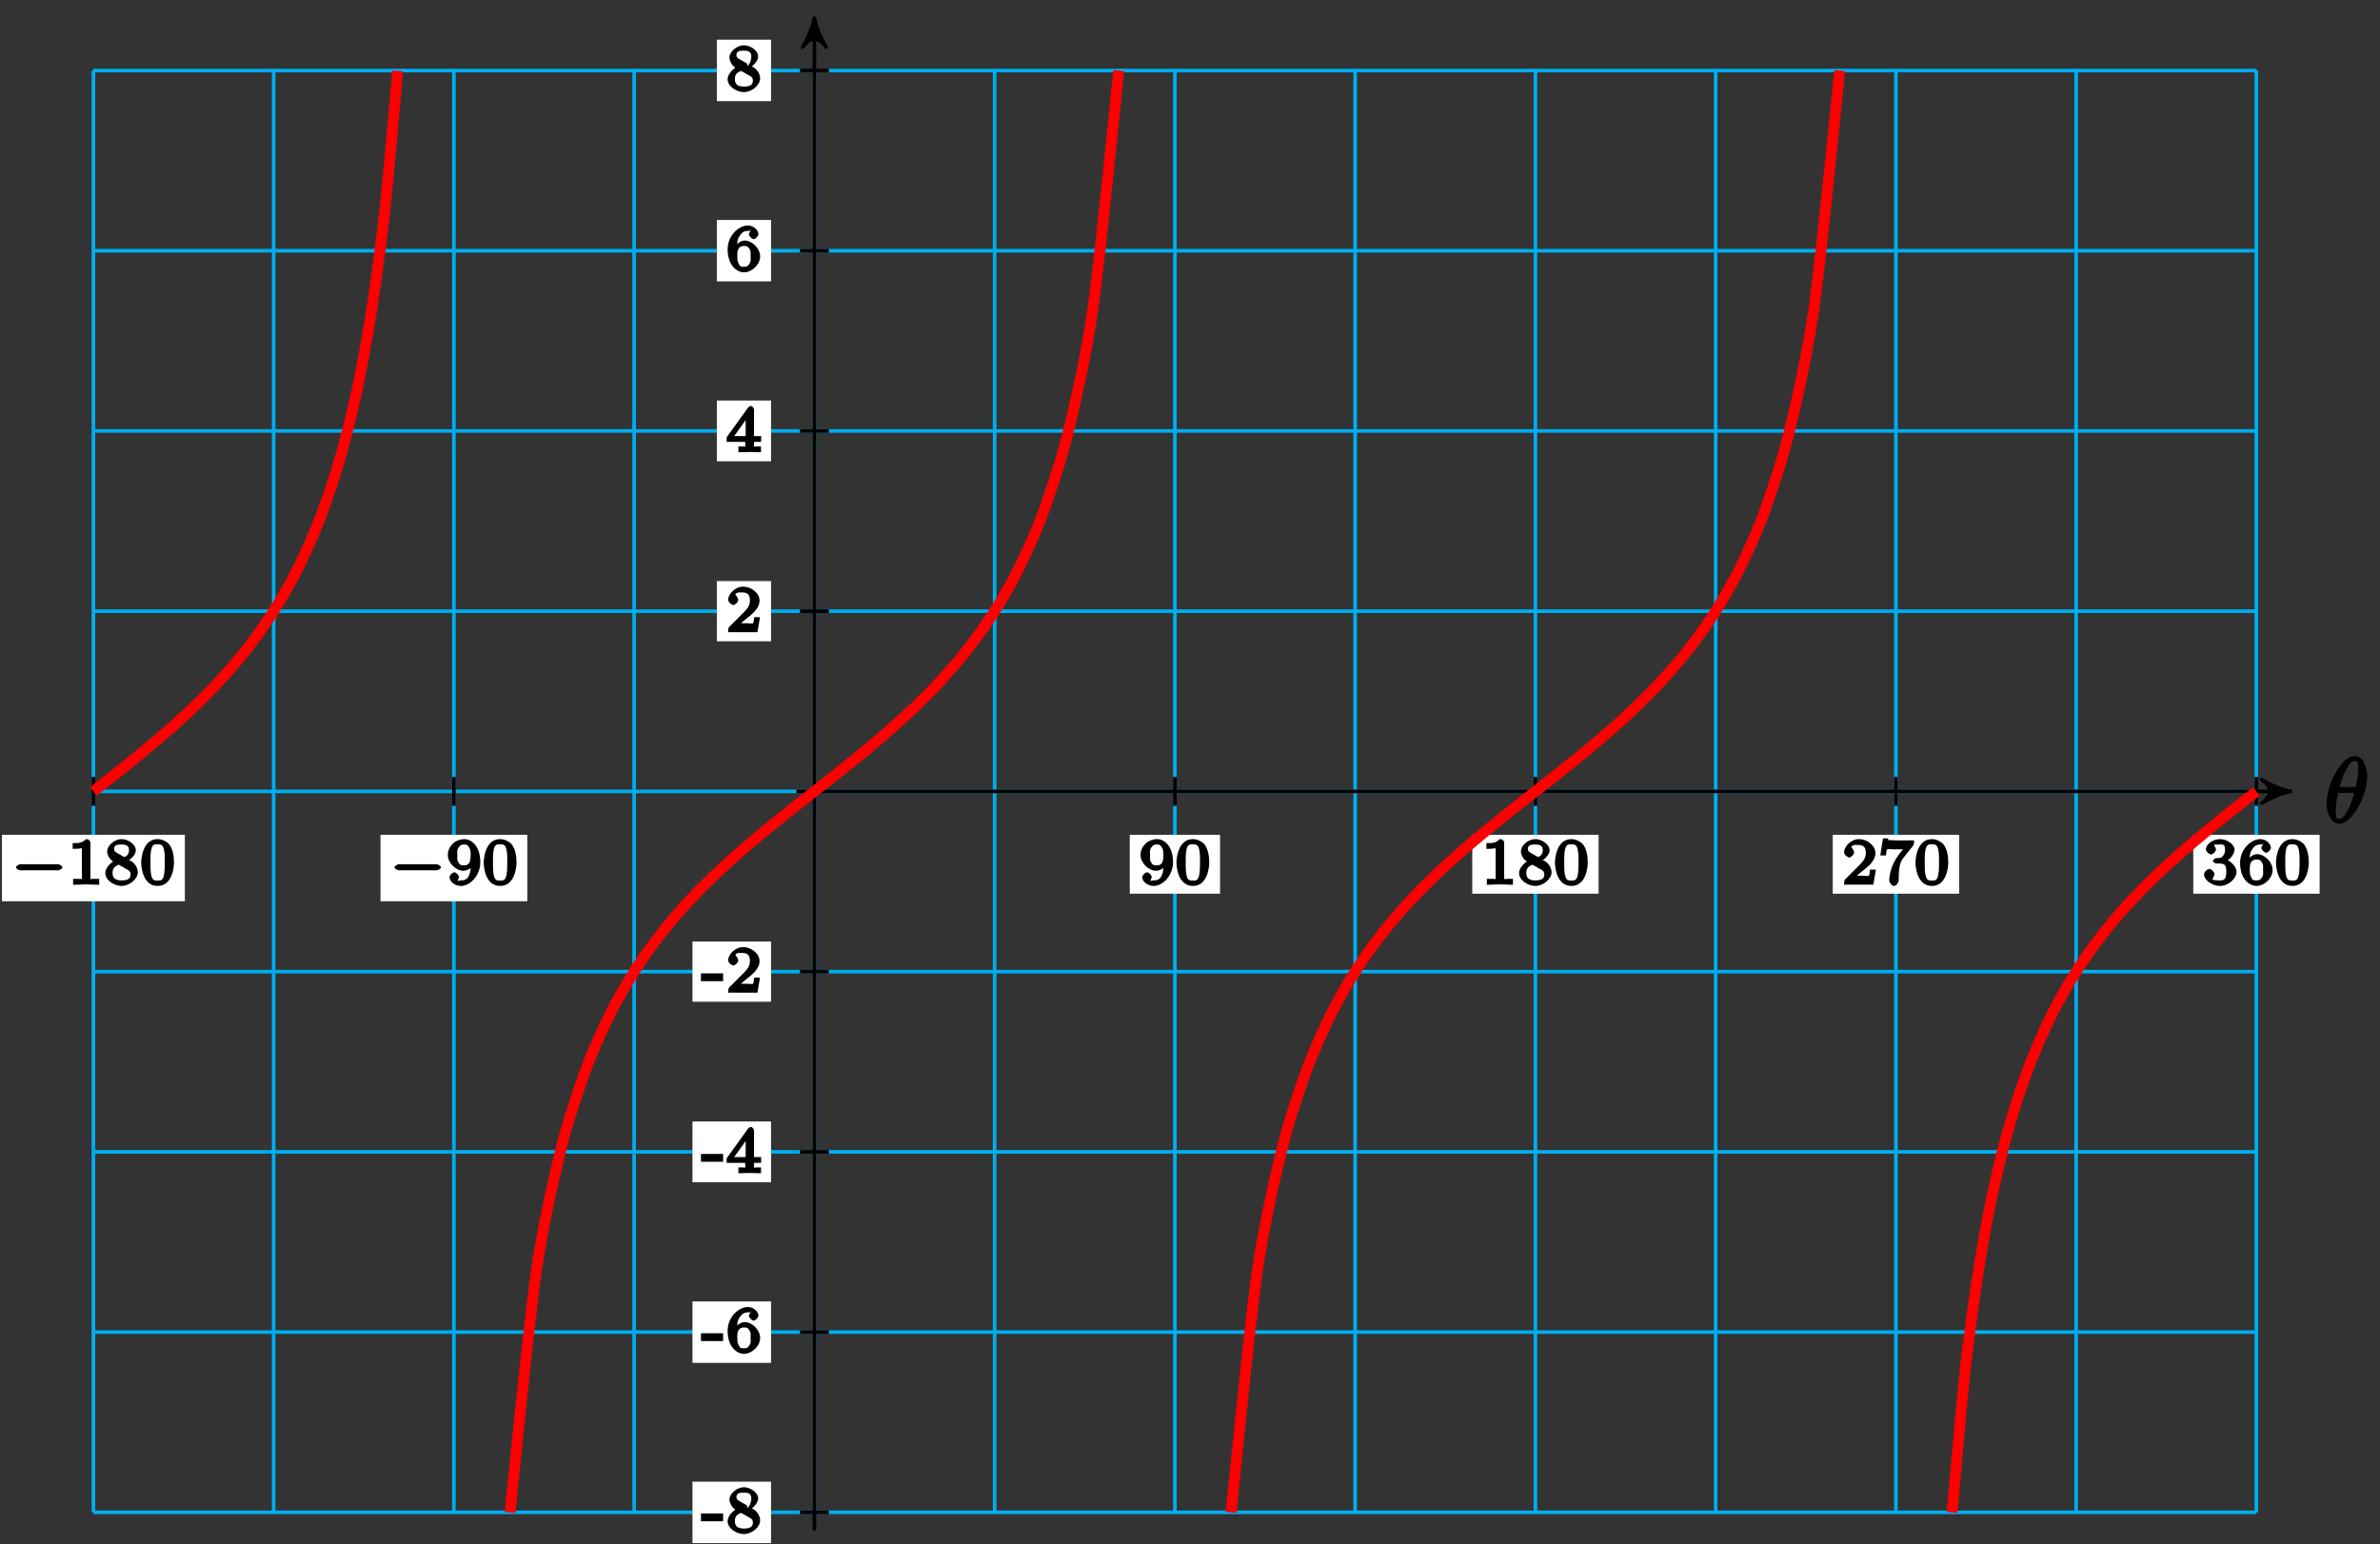 <?xml version="1.0" encoding="UTF-8"?>
<svg xmlns="http://www.w3.org/2000/svg" xmlns:xlink="http://www.w3.org/1999/xlink" width="262pt" height="170pt" viewBox="0 0 262 170" version="1.1">
<rect x="0" y="0" width="262" height="170" fill="#333333" stroke="none"/>
<defs>
<g>
<symbol overflow="visible" id="glyph0-0">
<path style="stroke:none;" d=""/>
</symbol>
<symbol overflow="visible" id="glyph0-1">
<path style="stroke:none;" d="M 4.703 -5.141 C 4.703 -5.797 4.359 -7.359 3.344 -7.359 C 1.953 -7.359 0.234 -4.375 0.234 -2.094 C 0.234 -1.156 0.703 0.109 1.609 0.109 C 3.016 0.109 4.703 -2.906 4.703 -5.141 Z M 1.641 -3.781 C 1.812 -4.422 1.969 -5.109 2.359 -5.812 C 2.625 -6.297 2.875 -6.812 3.328 -6.812 C 3.812 -6.812 3.703 -6.328 3.703 -5.766 C 3.703 -5.281 3.625 -4.766 3.422 -3.953 L 1.688 -3.953 Z M 3.297 -3.453 C 3.188 -3 3.016 -2.266 2.641 -1.562 C 2.297 -0.875 2.047 -0.438 1.609 -0.438 C 1.281 -0.438 1.25 -0.562 1.25 -1.484 C 1.25 -1.906 1.312 -2.484 1.516 -3.297 L 3.25 -3.297 Z M 3.297 -3.453 "/>
</symbol>
<symbol overflow="visible" id="glyph1-0">
<path style="stroke:none;" d=""/>
</symbol>
<symbol overflow="visible" id="glyph1-1">
<path style="stroke:none;" d="M 5.188 -1.578 C 5.297 -1.578 5.656 -1.734 5.656 -1.906 C 5.656 -2.078 5.297 -2.25 5.188 -2.25 L 1.031 -2.25 C 0.922 -2.25 0.547 -2.078 0.547 -1.906 C 0.547 -1.734 0.906 -1.578 1.031 -1.578 Z M 5.188 -1.578 "/>
</symbol>
<symbol overflow="visible" id="glyph2-0">
<path style="stroke:none;" d=""/>
</symbol>
<symbol overflow="visible" id="glyph2-1">
<path style="stroke:none;" d="M 2.516 -4.625 C 2.516 -4.812 2.328 -5.016 2.047 -5.016 C 1.547 -4.516 1.047 -4.578 0.562 -4.578 L 0.562 -3.938 C 0.922 -3.938 1.516 -3.984 1.578 -4.016 L 1.578 -0.766 C 1.578 -0.531 1.766 -0.641 1.078 -0.641 L 0.609 -0.641 L 0.609 0.016 C 0.938 0 1.797 -0.031 2.047 -0.031 C 2.266 -0.031 3.141 0 3.484 0.016 L 3.484 -0.641 L 3.031 -0.641 C 2.328 -0.641 2.516 -0.531 2.516 -0.766 Z M 2.516 -4.625 "/>
</symbol>
<symbol overflow="visible" id="glyph2-2">
<path style="stroke:none;" d="M 2.469 -2.516 C 3.016 -2.781 3.547 -3.297 3.547 -3.781 C 3.547 -4.453 2.656 -5.016 1.984 -5.016 C 1.219 -5.016 0.391 -4.328 0.391 -3.656 C 0.391 -3.328 0.609 -2.953 0.734 -2.812 C 0.859 -2.672 0.906 -2.641 1.047 -2.562 C 1.062 -2.562 0.188 -2 0.188 -1.266 C 0.188 -0.484 1.172 0.141 1.969 0.141 C 2.859 0.141 3.766 -0.625 3.766 -1.375 C 3.766 -1.828 3.438 -2.359 3.031 -2.594 C 2.953 -2.641 2.703 -2.781 2.859 -2.703 Z M 1.469 -3.5 C 1.297 -3.609 1.156 -3.672 1.156 -3.922 C 1.156 -4.359 1.469 -4.422 1.969 -4.422 C 2.516 -4.422 2.797 -4.281 2.797 -3.781 C 2.797 -3.156 2.266 -3.047 2.266 -3.047 C 2.25 -3.047 2.359 -2.984 2.312 -3.016 Z M 1.547 -2.266 L 2.5 -1.719 C 2.672 -1.609 2.969 -1.547 2.969 -1.125 C 2.969 -0.609 2.578 -0.469 1.984 -0.469 C 1.344 -0.469 0.984 -0.688 0.984 -1.266 C 0.984 -1.781 1.172 -1.984 1.656 -2.188 Z M 1.547 -2.266 "/>
</symbol>
<symbol overflow="visible" id="glyph2-3">
<path style="stroke:none;" d="M 3.781 -2.422 C 3.781 -3.188 3.641 -3.875 3.312 -4.359 C 3.094 -4.672 2.531 -5.016 1.984 -5.016 C 0.359 -5.016 0.172 -2.922 0.172 -2.422 C 0.172 -1.922 0.359 0.141 1.984 0.141 C 3.594 0.141 3.781 -1.922 3.781 -2.422 Z M 1.984 -0.453 C 1.656 -0.453 1.422 -0.438 1.281 -1.016 C 1.188 -1.422 1.188 -2 1.188 -2.516 C 1.188 -3.016 1.188 -3.547 1.297 -3.938 C 1.438 -4.484 1.688 -4.438 1.984 -4.438 C 2.359 -4.438 2.516 -4.391 2.641 -4 C 2.766 -3.609 2.766 -3.109 2.766 -2.516 C 2.766 -2 2.766 -1.484 2.672 -1.031 C 2.531 -0.406 2.266 -0.453 1.984 -0.453 Z M 1.984 -0.453 "/>
</symbol>
<symbol overflow="visible" id="glyph2-4">
<path style="stroke:none;" d="M 2.719 -2.266 C 2.719 -0.547 2.062 -0.469 1.641 -0.469 C 1.484 -0.469 1.25 -0.422 1.312 -0.344 C 1.219 -0.344 1.422 -0.781 1.422 -0.844 C 1.422 -1.016 1.109 -1.359 0.906 -1.359 C 0.703 -1.359 0.375 -1.031 0.375 -0.828 C 0.375 -0.344 0.969 0.141 1.641 0.141 C 2.641 0.141 3.766 -1 3.766 -2.484 C 3.766 -4.219 2.812 -5.016 2 -5.016 C 1.766 -5.016 1.156 -4.922 0.75 -4.531 C 0.516 -4.297 0.188 -3.891 0.188 -3.266 C 0.188 -2.391 1.078 -1.531 1.891 -1.531 C 2.453 -1.531 2.891 -1.953 3.047 -2.266 L 2.719 -2.406 Z M 1.938 -2.125 C 1.656 -2.125 1.531 -2.141 1.344 -2.469 C 1.172 -2.719 1.234 -2.891 1.234 -3.266 C 1.234 -3.672 1.172 -3.812 1.375 -4.094 C 1.547 -4.328 1.641 -4.422 2 -4.422 C 2.359 -4.422 2.438 -4.266 2.547 -4.078 C 2.734 -3.781 2.703 -3.438 2.703 -3.188 C 2.703 -2.281 2.375 -2.125 1.938 -2.125 Z M 1.938 -2.125 "/>
</symbol>
<symbol overflow="visible" id="glyph2-5">
<path style="stroke:none;" d="M 3.516 -1.656 L 3.109 -1.656 C 3.062 -1.312 3.047 -1.031 2.969 -0.969 C 2.906 -0.922 2.516 -0.984 2.406 -0.984 L 1.125 -0.984 L 1.266 -0.641 C 2 -1.297 2.234 -1.484 2.656 -1.812 C 3.172 -2.234 3.703 -2.797 3.703 -3.469 C 3.703 -4.312 2.781 -5.016 1.891 -5.016 C 1.031 -5.016 0.25 -4.219 0.25 -3.578 C 0.25 -3.219 0.734 -2.984 0.812 -2.984 C 0.969 -2.984 1.359 -3.297 1.359 -3.547 C 1.359 -3.672 1.125 -4.125 1.031 -4.125 C 1.172 -4.422 1.453 -4.375 1.781 -4.375 C 2.484 -4.375 2.641 -4.031 2.641 -3.469 C 2.641 -2.859 2.266 -2.516 2.047 -2.266 L 0.375 -0.594 C 0.297 -0.531 0.25 -0.391 0.25 0 L 3.469 0 L 3.75 -1.656 Z M 3.516 -1.656 "/>
</symbol>
<symbol overflow="visible" id="glyph2-6">
<path style="stroke:none;" d="M 3.859 -4.266 C 3.938 -4.344 3.984 -4.5 3.984 -4.875 L 1.969 -4.875 C 1.688 -4.875 1.609 -4.891 1.359 -4.906 C 1 -4.938 1.172 -4.781 1.125 -5.094 L 0.562 -5.094 L 0.266 -3.219 L 0.891 -3.219 C 0.922 -3.516 0.938 -3.844 1.047 -3.906 C 1.109 -3.953 1.547 -3.891 1.641 -3.891 L 2.781 -3.891 C 2.797 -3.938 2.453 -3.5 2.297 -3.297 C 1.391 -2.109 1.25 -0.859 1.25 -0.453 C 1.25 -0.375 1.438 0.141 1.766 0.141 C 2.109 0.141 2.297 -0.375 2.297 -0.453 L 2.297 -0.734 C 2.297 -2.094 2.516 -2.578 2.812 -2.953 Z M 3.859 -4.266 "/>
</symbol>
<symbol overflow="visible" id="glyph2-7">
<path style="stroke:none;" d="M 1.906 -2.328 C 2.453 -2.328 2.641 -2.141 2.641 -1.406 C 2.641 -0.531 2.328 -0.469 1.938 -0.469 C 1.656 -0.469 1.172 -0.484 1.094 -0.578 C 1.078 -0.578 1.344 -1.016 1.344 -1.156 C 1.344 -1.375 0.984 -1.734 0.766 -1.734 C 0.578 -1.734 0.188 -1.422 0.188 -1.141 C 0.188 -0.484 1.094 0.141 1.938 0.141 C 2.906 0.141 3.766 -0.703 3.766 -1.406 C 3.766 -1.938 3.141 -2.688 2.375 -2.844 L 2.375 -2.453 C 3.094 -2.719 3.547 -3.438 3.547 -3.859 C 3.547 -4.406 2.734 -5.016 1.953 -5.016 C 1.188 -5.016 0.391 -4.453 0.391 -3.891 C 0.391 -3.656 0.75 -3.328 0.953 -3.328 C 1.172 -3.328 1.5 -3.672 1.5 -3.875 C 1.5 -4.078 1.172 -4.422 1.328 -4.406 C 1.328 -4.406 1.672 -4.422 1.938 -4.422 C 2.25 -4.422 2.5 -4.469 2.5 -3.859 C 2.5 -3.562 2.453 -3.375 2.266 -3.156 C 2.047 -2.906 1.984 -2.953 1.641 -2.922 C 1.469 -2.906 1.453 -2.906 1.422 -2.906 C 1.406 -2.906 1.156 -2.703 1.156 -2.625 C 1.156 -2.516 1.406 -2.328 1.531 -2.328 Z M 1.906 -2.328 "/>
</symbol>
<symbol overflow="visible" id="glyph2-8">
<path style="stroke:none;" d="M 1.234 -2.469 C 1.234 -3.047 1.219 -3.422 1.484 -3.844 C 1.734 -4.219 1.969 -4.422 2.422 -4.422 C 2.625 -4.422 2.766 -4.422 2.688 -4.547 C 2.875 -4.562 2.531 -4.25 2.531 -4.047 C 2.531 -3.875 2.844 -3.516 3.047 -3.516 C 3.266 -3.516 3.578 -3.859 3.578 -4.062 C 3.578 -4.453 3.094 -5.016 2.406 -5.016 C 1.406 -5.016 0.188 -3.906 0.188 -2.406 C 0.188 -0.594 1.219 0.141 2 0.141 C 2.844 0.141 3.766 -0.703 3.766 -1.609 C 3.766 -2.5 2.875 -3.359 2.062 -3.359 C 1.5 -3.359 1 -2.781 0.844 -2.469 Z M 2 -0.469 C 1.641 -0.469 1.562 -0.484 1.422 -0.781 L 1.359 -0.922 C 1.25 -1.125 1.25 -1.344 1.25 -1.766 C 1.25 -2.438 1.469 -2.766 2.031 -2.766 C 2.344 -2.766 2.422 -2.703 2.594 -2.438 C 2.766 -2.172 2.719 -2.016 2.719 -1.609 C 2.719 -1.219 2.781 -1.062 2.578 -0.781 C 2.422 -0.547 2.328 -0.469 2 -0.469 Z M 2 -0.469 "/>
</symbol>
<symbol overflow="visible" id="glyph3-0">
<path style="stroke:none;" d=""/>
</symbol>
<symbol overflow="visible" id="glyph3-1">
<path style="stroke:none;" d="M 2.375 -1.453 L 2.375 -2.125 L -0.062 -2.125 L -0.062 -1.266 L 2.375 -1.266 Z M 2.375 -1.453 "/>
</symbol>
<symbol overflow="visible" id="glyph3-2">
<path style="stroke:none;" d="M 3.766 -1.375 C 3.766 -1.828 3.438 -2.359 3.031 -2.594 L 2.859 -2.703 C 3.016 -2.781 3.547 -3.297 3.547 -3.781 C 3.547 -4.453 2.656 -5.016 1.984 -5.016 C 1.219 -5.016 0.391 -4.328 0.391 -3.656 C 0.391 -3.328 0.609 -2.953 0.734 -2.812 C 0.859 -2.672 0.906 -2.641 1.047 -2.562 C 1.062 -2.562 0.188 -2 0.188 -1.266 C 0.188 -0.484 1.172 0.141 1.969 0.141 C 2.859 0.141 3.766 -0.625 3.766 -1.375 Z M 2.797 -3.781 C 2.797 -3.156 2.391 -2.703 2.391 -2.703 C 2.391 -2.703 2.359 -2.984 2.312 -3.016 L 1.469 -3.5 C 1.297 -3.609 1.156 -3.672 1.156 -3.922 C 1.156 -4.359 1.469 -4.422 1.969 -4.422 C 2.516 -4.422 2.797 -4.281 2.797 -3.781 Z M 2.969 -1.125 C 2.969 -0.609 2.578 -0.469 1.984 -0.469 C 1.344 -0.469 0.984 -0.688 0.984 -1.266 C 0.984 -1.781 1.172 -1.984 1.656 -2.188 C 1.938 -2.047 1.938 -2.047 2.5 -1.719 C 2.672 -1.609 2.969 -1.547 2.969 -1.125 Z M 2.969 -1.125 "/>
</symbol>
<symbol overflow="visible" id="glyph3-3">
<path style="stroke:none;" d="M 3.766 -1.609 C 3.766 -2.5 2.875 -3.359 2.062 -3.359 C 1.5 -3.359 1 -2.781 0.844 -2.469 L 1.234 -2.469 C 1.234 -3.047 1.219 -3.422 1.484 -3.844 C 1.734 -4.219 1.969 -4.422 2.422 -4.422 C 2.625 -4.422 2.766 -4.422 2.688 -4.547 C 2.875 -4.562 2.531 -4.25 2.531 -4.047 C 2.531 -3.875 2.844 -3.516 3.047 -3.516 C 3.266 -3.516 3.578 -3.859 3.578 -4.062 C 3.578 -4.453 3.094 -5.016 2.406 -5.016 C 1.406 -5.016 0.188 -3.906 0.188 -2.406 C 0.188 -0.594 1.219 0.141 2 0.141 C 2.844 0.141 3.766 -0.703 3.766 -1.609 Z M 2.719 -1.609 C 2.719 -1.219 2.781 -1.062 2.578 -0.781 C 2.422 -0.547 2.328 -0.469 2 -0.469 C 1.641 -0.469 1.562 -0.484 1.422 -0.781 L 1.359 -0.922 C 1.25 -1.125 1.25 -1.344 1.25 -1.766 C 1.25 -2.438 1.469 -2.766 2.031 -2.766 C 2.344 -2.766 2.422 -2.703 2.594 -2.438 C 2.766 -2.172 2.719 -2.016 2.719 -1.609 Z M 2.719 -1.609 "/>
</symbol>
<symbol overflow="visible" id="glyph3-4">
<path style="stroke:none;" d="M 3.875 -1.344 L 3.875 -1.781 L 3.094 -1.781 L 3.094 -4.703 C 3.094 -4.844 2.906 -5.094 2.766 -5.094 C 2.672 -5.094 2.516 -5.031 2.438 -4.922 L 0.078 -1.641 L 0.078 -1.141 L 2.125 -1.141 L 2.125 -0.766 C 2.125 -0.531 2.328 -0.641 1.75 -0.641 L 1.375 -0.641 L 1.375 0 L 2.609 -0.031 L 3.859 0 L 3.859 -0.641 L 3.484 -0.641 C 2.906 -0.641 3.094 -0.531 3.094 -0.766 L 3.094 -1.141 L 3.875 -1.141 Z M 2.375 -1.781 L 0.906 -1.781 L 2.5 -4 L 2.172 -4.141 L 2.172 -1.781 Z M 2.375 -1.781 "/>
</symbol>
<symbol overflow="visible" id="glyph3-5">
<path style="stroke:none;" d="M 3.516 -1.656 L 3.109 -1.656 C 3.062 -1.312 3.047 -1.031 2.969 -0.969 C 2.906 -0.922 2.516 -0.984 2.406 -0.984 L 1.125 -0.984 L 1.266 -0.641 C 2 -1.297 2.234 -1.484 2.656 -1.812 C 3.172 -2.234 3.703 -2.797 3.703 -3.469 C 3.703 -4.312 2.781 -5.016 1.891 -5.016 C 1.031 -5.016 0.25 -4.219 0.25 -3.578 C 0.25 -3.219 0.734 -2.984 0.812 -2.984 C 0.969 -2.984 1.359 -3.297 1.359 -3.547 C 1.359 -3.672 1.125 -4.125 1.031 -4.125 C 1.172 -4.422 1.453 -4.375 1.781 -4.375 C 2.484 -4.375 2.641 -4.031 2.641 -3.469 C 2.641 -2.859 2.266 -2.516 2.047 -2.266 L 0.375 -0.594 C 0.297 -0.531 0.25 -0.391 0.25 0 L 3.469 0 L 3.75 -1.656 Z M 3.516 -1.656 "/>
</symbol>
</g>
</defs>
<g id="surface1">
<path style="fill:none;stroke-width:0.399;stroke-linecap:butt;stroke-linejoin:miter;stroke:rgb(0%,67.839%,93.729%);stroke-opacity:1;stroke-miterlimit:10;" d="M -79.37 -79.369 L 158.74 -79.369 M -79.37 -59.527 L 158.74 -59.527 M -79.37 -39.685 L 158.74 -39.685 M -79.37 -19.842 L 158.74 -19.842 M -79.37 -0 L 158.74 -0 M -79.37 19.842 L 158.74 19.842 M -79.37 39.684 L 158.74 39.684 M -79.37 59.526 L 158.74 59.526 M -79.37 79.365 L 158.74 79.365 M -79.37 -79.369 L -79.37 79.372 M -59.526 -79.369 L -59.526 79.372 M -39.687 -79.369 L -39.687 79.372 M -19.844 -79.369 L -19.844 79.372 M -0.001 -79.369 L -0.001 79.372 M 19.842 -79.369 L 19.842 79.372 M 39.685 -79.369 L 39.685 79.372 M 59.529 -79.369 L 59.529 79.372 M 79.372 -79.369 L 79.372 79.372 M 99.215 -79.369 L 99.215 79.372 M 119.058 -79.369 L 119.058 79.372 M 138.897 -79.369 L 138.897 79.372 M 158.733 -79.369 L 158.733 79.372 " transform="matrix(1,0,0,-1,89.653,87.129)"/>
<path style="fill:none;stroke-width:0.399;stroke-linecap:butt;stroke-linejoin:miter;stroke:rgb(0%,0%,0%);stroke-opacity:1;stroke-miterlimit:10;" d="M -1.985 -0 L 161.713 -0 " transform="matrix(1,0,0,-1,89.653,87.129)"/>
<path style="fill-rule:nonzero;fill:rgb(0%,0%,0%);fill-opacity:1;stroke-width:0.399;stroke-linecap:butt;stroke-linejoin:round;stroke:rgb(0%,0%,0%);stroke-opacity:1;stroke-miterlimit:10;" d="M 0.796 -0 C -0.2 0.199 -1.196 0.597 -2.391 1.297 C -1.196 0.398 -1.196 -0.399 -2.391 -1.297 C -1.196 -0.598 -0.2 -0.199 0.796 -0 Z M 0.796 -0 " transform="matrix(1,0,0,-1,251.372,87.129)"/>
<g style="fill:rgb(0%,0%,0%);fill-opacity:1;">
  <use xlink:href="#glyph0-1" x="255.888" y="90.588"/>
</g>
<path style="fill:none;stroke-width:0.399;stroke-linecap:butt;stroke-linejoin:miter;stroke:rgb(0%,0%,0%);stroke-opacity:1;stroke-miterlimit:10;" d="M -0.001 -81.357 L -0.001 84.329 " transform="matrix(1,0,0,-1,89.653,87.129)"/>
<path style="fill-rule:nonzero;fill:rgb(0%,0%,0%);fill-opacity:1;stroke-width:0.399;stroke-linecap:butt;stroke-linejoin:round;stroke:rgb(0%,0%,0%);stroke-opacity:1;stroke-miterlimit:10;" d="M 0.798 0.001 C -0.198 0.2 -1.194 0.599 -2.393 1.294 C -1.194 0.399 -1.194 -0.398 -2.393 -1.296 C -1.194 -0.597 -0.198 -0.198 0.798 0.001 Z M 0.798 0.001 " transform="matrix(0,-1,-1,0,89.653,2.795)"/>
<path style="fill:none;stroke-width:0.399;stroke-linecap:butt;stroke-linejoin:miter;stroke:rgb(0%,0%,0%);stroke-opacity:1;stroke-miterlimit:10;" d="M -79.37 1.586 L -79.37 -1.586 " transform="matrix(1,0,0,-1,89.653,87.129)"/>
<path style=" stroke:none;fill-rule:nonzero;fill:rgb(100%,100%,100%);fill-opacity:1;" d="M 0.215 99.223 L 20.348 99.223 L 20.348 91.906 L 0.215 91.906 Z M 0.215 99.223 "/>
<g style="fill:rgb(0%,0%,0%);fill-opacity:1;">
  <use xlink:href="#glyph1-1" x="1.21" y="97.396"/>
</g>
<g style="fill:rgb(0%,0%,0%);fill-opacity:1;">
  <use xlink:href="#glyph2-1" x="7.437" y="97.396"/>
  <use xlink:href="#glyph2-2" x="11.405" y="97.396"/>
  <use xlink:href="#glyph2-3" x="15.373" y="97.396"/>
</g>
<path style="fill:none;stroke-width:0.399;stroke-linecap:butt;stroke-linejoin:miter;stroke:rgb(0%,0%,0%);stroke-opacity:1;stroke-miterlimit:10;" d="M -39.687 1.586 L -39.687 -1.586 " transform="matrix(1,0,0,-1,89.653,87.129)"/>
<path style=" stroke:none;fill-rule:nonzero;fill:rgb(100%,100%,100%);fill-opacity:1;" d="M 41.887 99.223 L 58.047 99.223 L 58.047 91.906 L 41.887 91.906 Z M 41.887 99.223 "/>
<g style="fill:rgb(0%,0%,0%);fill-opacity:1;">
  <use xlink:href="#glyph1-1" x="42.882" y="97.396"/>
</g>
<g style="fill:rgb(0%,0%,0%);fill-opacity:1;">
  <use xlink:href="#glyph2-4" x="49.109" y="97.396"/>
  <use xlink:href="#glyph2-3" x="53.077" y="97.396"/>
</g>
<path style="fill:none;stroke-width:0.399;stroke-linecap:butt;stroke-linejoin:miter;stroke:rgb(0%,0%,0%);stroke-opacity:1;stroke-miterlimit:10;" d="M 39.685 1.586 L 39.685 -1.586 " transform="matrix(1,0,0,-1,89.653,87.129)"/>
<path style=" stroke:none;fill-rule:nonzero;fill:rgb(100%,100%,100%);fill-opacity:1;" d="M 124.371 98.391 L 134.309 98.391 L 134.309 91.906 L 124.371 91.906 Z M 124.371 98.391 "/>
<g style="fill:rgb(0%,0%,0%);fill-opacity:1;">
  <use xlink:href="#glyph2-4" x="125.368" y="97.396"/>
  <use xlink:href="#glyph2-3" x="129.337" y="97.396"/>
</g>
<path style="fill:none;stroke-width:0.399;stroke-linecap:butt;stroke-linejoin:miter;stroke:rgb(0%,0%,0%);stroke-opacity:1;stroke-miterlimit:10;" d="M 79.372 1.586 L 79.372 -1.586 " transform="matrix(1,0,0,-1,89.653,87.129)"/>
<path style=" stroke:none;fill-rule:nonzero;fill:rgb(100%,100%,100%);fill-opacity:1;" d="M 162.074 98.391 L 175.98 98.391 L 175.98 91.906 L 162.074 91.906 Z M 162.074 98.391 "/>
<g style="fill:rgb(0%,0%,0%);fill-opacity:1;">
  <use xlink:href="#glyph2-1" x="163.069" y="97.396"/>
  <use xlink:href="#glyph2-2" x="167.038" y="97.396"/>
  <use xlink:href="#glyph2-3" x="171.006" y="97.396"/>
</g>
<path style="fill:none;stroke-width:0.399;stroke-linecap:butt;stroke-linejoin:miter;stroke:rgb(0%,0%,0%);stroke-opacity:1;stroke-miterlimit:10;" d="M 119.058 1.586 L 119.058 -1.586 " transform="matrix(1,0,0,-1,89.653,87.129)"/>
<path style=" stroke:none;fill-rule:nonzero;fill:rgb(100%,100%,100%);fill-opacity:1;" d="M 201.758 98.391 L 215.668 98.391 L 215.668 91.906 L 201.758 91.906 Z M 201.758 98.391 "/>
<g style="fill:rgb(0%,0%,0%);fill-opacity:1;">
  <use xlink:href="#glyph2-5" x="202.756" y="97.396"/>
  <use xlink:href="#glyph2-6" x="206.724" y="97.396"/>
  <use xlink:href="#glyph2-3" x="210.692" y="97.396"/>
</g>
<path style="fill:none;stroke-width:0.399;stroke-linecap:butt;stroke-linejoin:miter;stroke:rgb(0%,0%,0%);stroke-opacity:1;stroke-miterlimit:10;" d="M 158.74 1.586 L 158.74 -1.586 " transform="matrix(1,0,0,-1,89.653,87.129)"/>
<path style=" stroke:none;fill-rule:nonzero;fill:rgb(100%,100%,100%);fill-opacity:1;" d="M 241.445 98.391 L 255.352 98.391 L 255.352 91.906 L 241.445 91.906 Z M 241.445 98.391 "/>
<g style="fill:rgb(0%,0%,0%);fill-opacity:1;">
  <use xlink:href="#glyph2-7" x="242.443" y="97.396"/>
  <use xlink:href="#glyph2-8" x="246.411" y="97.396"/>
  <use xlink:href="#glyph2-3" x="250.379" y="97.396"/>
</g>
<path style="fill:none;stroke-width:0.399;stroke-linecap:butt;stroke-linejoin:miter;stroke:rgb(0%,0%,0%);stroke-opacity:1;stroke-miterlimit:10;" d="M 1.589 -79.369 L -1.587 -79.369 " transform="matrix(1,0,0,-1,89.653,87.129)"/>
<path style=" stroke:none;fill-rule:nonzero;fill:rgb(100%,100%,100%);fill-opacity:1;" d="M 76.23 169.887 L 84.879 169.887 L 84.879 163.125 L 76.23 163.125 Z M 76.23 169.887 "/>
<g style="fill:rgb(0%,0%,0%);fill-opacity:1;">
  <use xlink:href="#glyph3-1" x="77.228" y="168.751"/>
  <use xlink:href="#glyph3-2" x="79.913" y="168.751"/>
</g>
<path style="fill:none;stroke-width:0.399;stroke-linecap:butt;stroke-linejoin:miter;stroke:rgb(0%,0%,0%);stroke-opacity:1;stroke-miterlimit:10;" d="M 1.589 -59.527 L -1.587 -59.527 " transform="matrix(1,0,0,-1,89.653,87.129)"/>
<path style=" stroke:none;fill-rule:nonzero;fill:rgb(100%,100%,100%);fill-opacity:1;" d="M 76.23 150.043 L 84.879 150.043 L 84.879 143.281 L 76.23 143.281 Z M 76.23 150.043 "/>
<g style="fill:rgb(0%,0%,0%);fill-opacity:1;">
  <use xlink:href="#glyph3-1" x="77.228" y="148.908"/>
  <use xlink:href="#glyph3-3" x="79.913" y="148.908"/>
</g>
<path style="fill:none;stroke-width:0.399;stroke-linecap:butt;stroke-linejoin:miter;stroke:rgb(0%,0%,0%);stroke-opacity:1;stroke-miterlimit:10;" d="M 1.589 -39.685 L -1.587 -39.685 " transform="matrix(1,0,0,-1,89.653,87.129)"/>
<path style=" stroke:none;fill-rule:nonzero;fill:rgb(100%,100%,100%);fill-opacity:1;" d="M 76.23 130.164 L 84.879 130.164 L 84.879 123.469 L 76.23 123.469 Z M 76.23 130.164 "/>
<g style="fill:rgb(0%,0%,0%);fill-opacity:1;">
  <use xlink:href="#glyph3-1" x="77.228" y="129.168"/>
  <use xlink:href="#glyph3-4" x="79.913" y="129.168"/>
</g>
<path style="fill:none;stroke-width:0.399;stroke-linecap:butt;stroke-linejoin:miter;stroke:rgb(0%,0%,0%);stroke-opacity:1;stroke-miterlimit:10;" d="M 1.589 -19.842 L -1.587 -19.842 " transform="matrix(1,0,0,-1,89.653,87.129)"/>
<path style=" stroke:none;fill-rule:nonzero;fill:rgb(100%,100%,100%);fill-opacity:1;" d="M 76.23 110.285 L 84.879 110.285 L 84.879 103.66 L 76.23 103.66 Z M 76.23 110.285 "/>
<g style="fill:rgb(0%,0%,0%);fill-opacity:1;">
  <use xlink:href="#glyph3-1" x="77.228" y="109.288"/>
  <use xlink:href="#glyph3-5" x="79.913" y="109.288"/>
</g>
<path style="fill:none;stroke-width:0.399;stroke-linecap:butt;stroke-linejoin:miter;stroke:rgb(0%,0%,0%);stroke-opacity:1;stroke-miterlimit:10;" d="M 1.589 19.842 L -1.587 19.842 " transform="matrix(1,0,0,-1,89.653,87.129)"/>
<path style=" stroke:none;fill-rule:nonzero;fill:rgb(100%,100%,100%);fill-opacity:1;" d="M 78.918 70.598 L 84.879 70.598 L 84.879 63.973 L 78.918 63.973 Z M 78.918 70.598 "/>
<g style="fill:rgb(0%,0%,0%);fill-opacity:1;">
  <use xlink:href="#glyph3-5" x="79.913" y="69.6"/>
</g>
<path style="fill:none;stroke-width:0.399;stroke-linecap:butt;stroke-linejoin:miter;stroke:rgb(0%,0%,0%);stroke-opacity:1;stroke-miterlimit:10;" d="M 1.589 39.684 L -1.587 39.684 " transform="matrix(1,0,0,-1,89.653,87.129)"/>
<path style=" stroke:none;fill-rule:nonzero;fill:rgb(100%,100%,100%);fill-opacity:1;" d="M 78.918 50.785 L 84.879 50.785 L 84.879 44.094 L 78.918 44.094 Z M 78.918 50.785 "/>
<g style="fill:rgb(0%,0%,0%);fill-opacity:1;">
  <use xlink:href="#glyph3-4" x="79.913" y="49.791"/>
</g>
<path style="fill:none;stroke-width:0.399;stroke-linecap:butt;stroke-linejoin:miter;stroke:rgb(0%,0%,0%);stroke-opacity:1;stroke-miterlimit:10;" d="M 1.589 59.526 L -1.587 59.526 " transform="matrix(1,0,0,-1,89.653,87.129)"/>
<path style=" stroke:none;fill-rule:nonzero;fill:rgb(100%,100%,100%);fill-opacity:1;" d="M 78.918 30.977 L 84.879 30.977 L 84.879 24.215 L 78.918 24.215 Z M 78.918 30.977 "/>
<g style="fill:rgb(0%,0%,0%);fill-opacity:1;">
  <use xlink:href="#glyph3-3" x="79.913" y="29.842"/>
</g>
<path style="fill:none;stroke-width:0.399;stroke-linecap:butt;stroke-linejoin:miter;stroke:rgb(0%,0%,0%);stroke-opacity:1;stroke-miterlimit:10;" d="M 1.589 79.372 L -1.587 79.372 " transform="matrix(1,0,0,-1,89.653,87.129)"/>
<path style=" stroke:none;fill-rule:nonzero;fill:rgb(100%,100%,100%);fill-opacity:1;" d="M 78.918 11.133 L 84.879 11.133 L 84.879 4.371 L 78.918 4.371 Z M 78.918 11.133 "/>
<g style="fill:rgb(0%,0%,0%);fill-opacity:1;">
  <use xlink:href="#glyph3-2" x="79.913" y="9.998"/>
</g>
<path style="fill:none;stroke-width:1.196;stroke-linecap:butt;stroke-linejoin:miter;stroke:rgb(100%,0%,0%);stroke-opacity:1;stroke-miterlimit:10;" d="M -33.496 -79.377 C -33.496 -79.377 -31.48 -58.995 -30.703 -53.457 C -29.93 -47.918 -28.688 -42.637 -27.914 -39.458 C -27.141 -36.275 -25.899 -32.642 -25.121 -30.525 C -24.348 -28.408 -23.106 -25.74 -22.332 -24.194 C -21.555 -22.647 -20.313 -20.581 -19.539 -19.374 C -18.766 -18.167 -17.524 -16.483 -16.747 -15.491 C -15.973 -14.503 -14.731 -13.077 -13.958 -12.23 C -13.184 -11.386 -11.942 -10.136 -11.165 -9.39 C -10.391 -8.64 -9.149 -7.511 -8.376 -6.828 C -7.598 -6.144 -6.356 -5.097 -5.583 -4.457 C -4.809 -3.816 -3.567 -2.82 -2.794 -2.199 C -2.016 -1.582 -0.774 -0.61 -0.001 -0 C 0.772 0.609 2.015 1.582 2.792 2.199 C 3.565 2.82 4.808 3.812 5.581 4.456 C 6.358 5.097 7.6 6.144 8.374 6.827 C 9.147 7.511 10.389 8.64 11.163 9.386 C 11.94 10.136 13.182 11.386 13.956 12.229 C 14.729 13.077 15.971 14.499 16.749 15.491 C 17.522 16.483 18.764 18.162 19.538 19.369 C 20.315 20.576 21.557 22.646 22.33 24.193 C 23.104 25.74 24.346 28.404 25.119 30.525 C 25.897 32.642 27.139 36.274 27.912 39.454 C 28.686 42.633 29.928 47.91 30.705 53.445 C 31.479 58.983 33.494 79.357 33.494 79.357 " transform="matrix(1,0,0,-1,89.653,87.129)"/>
<path style="fill:none;stroke-width:1.196;stroke-linecap:butt;stroke-linejoin:miter;stroke:rgb(100%,0%,0%);stroke-opacity:1;stroke-miterlimit:10;" d="M 45.877 -79.377 C 45.877 -79.377 47.892 -58.995 48.666 -53.457 C 49.439 -47.918 50.681 -42.637 51.458 -39.458 C 52.232 -36.275 53.474 -32.642 54.247 -30.525 C 55.025 -28.408 56.267 -25.74 57.04 -24.194 C 57.814 -22.647 59.056 -20.581 59.829 -19.374 C 60.607 -18.167 61.849 -16.483 62.622 -15.491 C 63.396 -14.503 64.638 -13.077 65.415 -12.23 C 66.188 -11.386 67.431 -10.136 68.204 -9.39 C 68.981 -8.64 70.224 -7.511 70.997 -6.828 C 71.77 -6.144 73.013 -5.097 73.786 -4.457 C 74.563 -3.816 75.805 -2.82 76.579 -2.199 C 77.352 -1.582 78.594 -0.61 79.372 -0 C 80.145 0.609 81.387 1.582 82.161 2.199 C 82.934 2.82 84.176 3.812 84.954 4.456 C 85.727 5.097 86.969 6.144 87.743 6.827 C 88.52 7.511 89.762 8.64 90.535 9.386 C 91.309 10.136 92.551 11.386 93.328 12.229 C 94.102 13.077 95.344 14.499 96.117 15.491 C 96.891 16.483 98.133 18.162 98.91 19.369 C 99.684 20.576 100.926 22.646 101.699 24.193 C 102.476 25.74 103.719 28.404 104.492 30.525 C 105.265 32.642 106.508 36.274 107.281 39.454 C 108.058 42.633 109.3 47.91 110.074 53.445 C 110.847 58.983 112.867 79.357 112.867 79.357 " transform="matrix(1,0,0,-1,89.653,87.129)"/>
<path style="fill:none;stroke-width:1.196;stroke-linecap:butt;stroke-linejoin:miter;stroke:rgb(100%,0%,0%);stroke-opacity:1;stroke-miterlimit:10;" d="M -79.37 -0 C -79.37 -0 -78.362 0.793 -77.975 1.097 C -77.588 1.402 -76.967 1.89 -76.581 2.199 C -76.194 2.507 -75.573 3.003 -75.186 3.316 C -74.796 3.632 -74.174 4.136 -73.788 4.456 C -73.401 4.777 -72.78 5.296 -72.393 5.624 C -72.007 5.952 -71.386 6.488 -70.999 6.827 C -70.612 7.167 -69.991 7.722 -69.6 8.077 C -69.214 8.433 -68.593 9.015 -68.206 9.386 C -67.819 9.761 -67.198 10.37 -66.811 10.765 C -66.425 11.159 -65.804 11.807 -65.417 12.229 C -65.03 12.651 -64.409 13.346 -64.019 13.796 C -63.632 14.249 -63.011 14.999 -62.624 15.491 C -62.237 15.983 -61.616 16.799 -61.23 17.334 C -60.843 17.873 -60.222 18.772 -59.835 19.369 C -59.448 19.963 -58.827 20.963 -58.437 21.635 C -58.05 22.303 -57.429 23.428 -57.042 24.189 C -56.655 24.947 -56.034 26.236 -55.648 27.115 C -55.261 27.99 -54.64 29.482 -54.253 30.517 C -53.866 31.548 -53.245 33.31 -52.855 34.548 C -52.468 35.79 -51.847 37.919 -51.46 39.446 C -51.074 40.969 -50.453 43.61 -50.066 45.547 C -49.679 47.488 -49.058 50.863 -48.671 53.433 C -48.281 55.999 -47.664 60.468 -47.273 64.061 C -46.886 67.651 -45.878 79.318 -45.878 79.318 " transform="matrix(1,0,0,-1,89.653,87.129)"/>
<path style="fill:none;stroke-width:1.196;stroke-linecap:butt;stroke-linejoin:miter;stroke:rgb(100%,0%,0%);stroke-opacity:1;stroke-miterlimit:10;" d="M 125.245 -79.377 C 125.245 -79.377 126.253 -67.698 126.64 -64.101 C 127.027 -60.503 127.648 -56.027 128.038 -53.457 C 128.425 -50.887 129.046 -47.512 129.433 -45.567 C 129.819 -43.626 130.44 -40.989 130.827 -39.462 C 131.214 -37.935 131.835 -35.802 132.222 -34.56 C 132.608 -33.322 133.229 -31.56 133.62 -30.529 C 134.007 -29.494 134.628 -28.002 135.015 -27.123 C 135.401 -26.244 136.022 -24.959 136.409 -24.197 C 136.796 -23.436 137.417 -22.311 137.804 -21.639 C 138.19 -20.971 138.811 -19.971 139.202 -19.374 C 139.589 -18.776 140.21 -17.882 140.596 -17.343 C 140.983 -16.804 141.604 -15.987 141.991 -15.495 C 142.378 -15.003 142.999 -14.253 143.385 -13.8 C 143.772 -13.351 144.393 -12.655 144.784 -12.234 C 145.171 -11.812 145.792 -11.163 146.178 -10.769 C 146.565 -10.374 147.186 -9.765 147.573 -9.39 C 147.959 -9.019 148.581 -8.437 148.967 -8.082 C 149.358 -7.726 149.975 -7.172 150.366 -6.832 C 150.752 -6.492 151.373 -5.957 151.76 -5.625 C 152.147 -5.297 152.768 -4.781 153.155 -4.461 C 153.541 -4.141 154.162 -3.633 154.549 -3.32 C 154.94 -3.008 155.561 -2.512 155.948 -2.203 C 156.334 -1.895 156.955 -1.406 157.342 -1.102 C 157.729 -0.793 158.737 -0.004 158.737 -0.004 " transform="matrix(1,0,0,-1,89.653,87.129)"/>
</g>
</svg>

